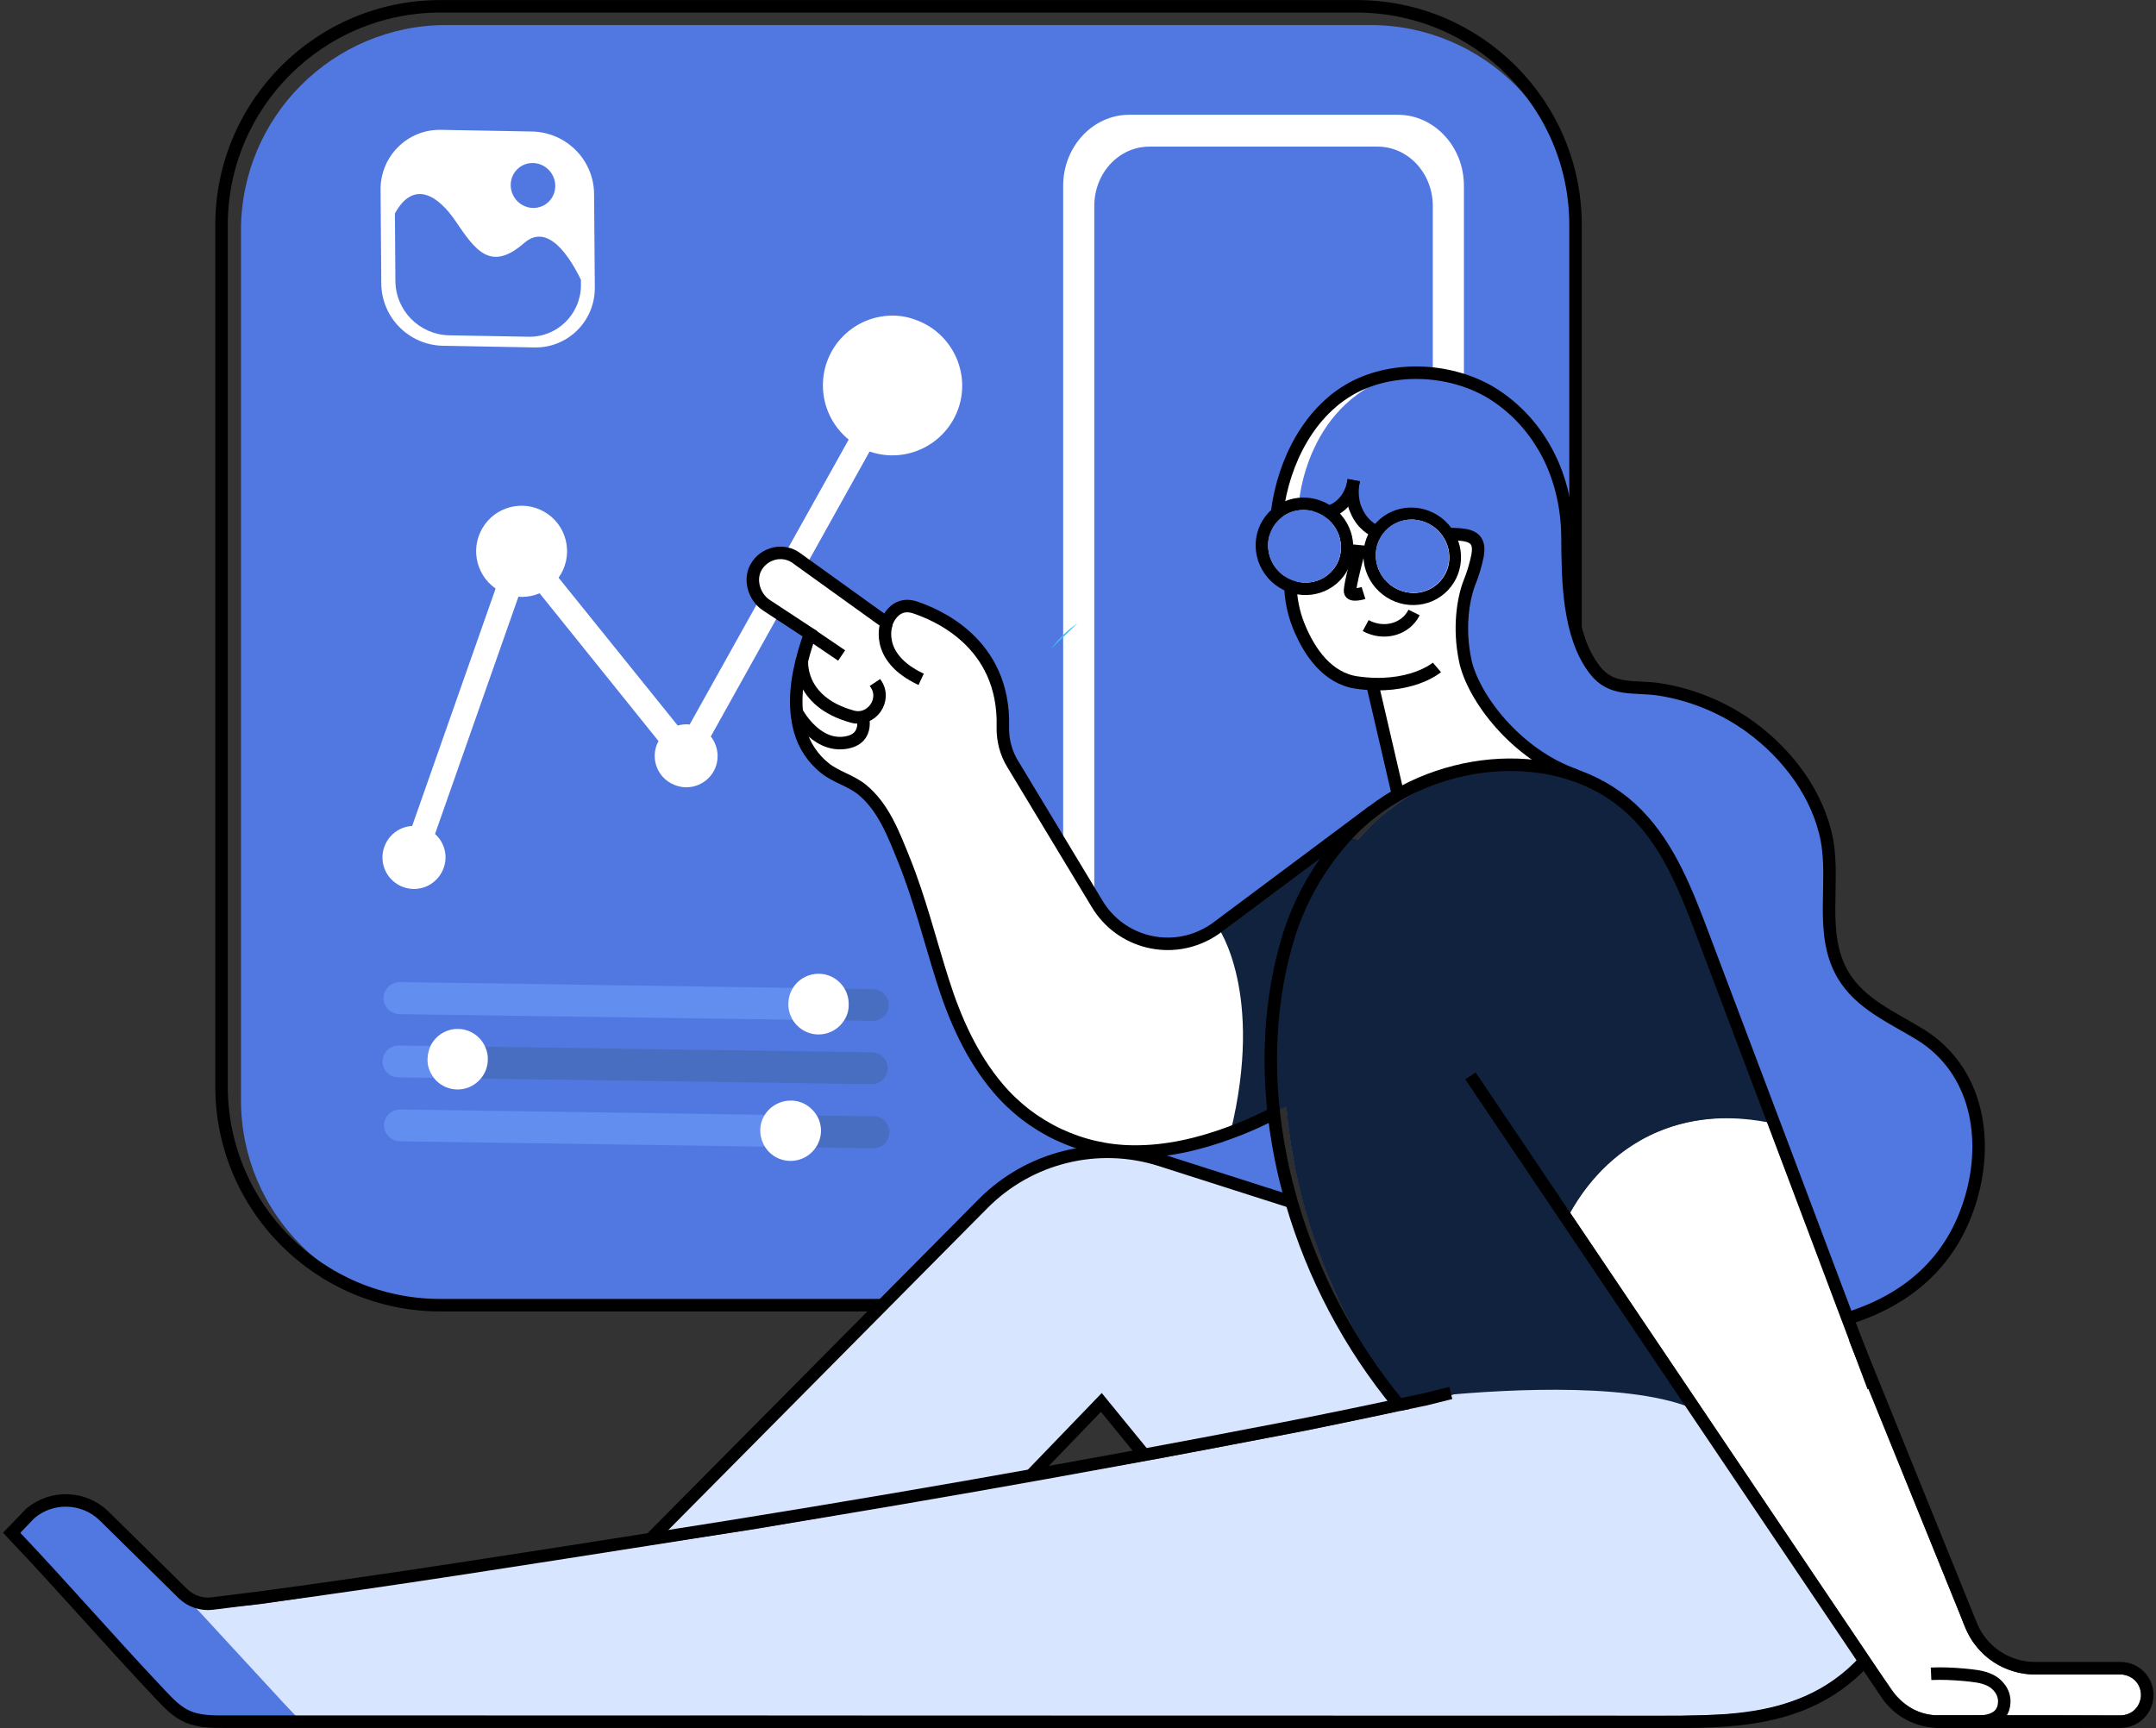 <?xml version="1.0" encoding="utf-8"?>
<!-- Generator: Adobe Illustrator 25.2.0, SVG Export Plug-In . SVG Version: 6.00 Build 0)  -->
<svg version="1.1" id="Layer_2_1_" xmlns="http://www.w3.org/2000/svg" xmlns:xlink="http://www.w3.org/1999/xlink" x="0px" y="0px"
	 viewBox="0 0 886.6 710.8" style="enable-background:new 0 0 886.6 710.8;" xml:space="preserve">
<rect x="0" y="0" width="886.6" height="710.8" fill="#333333" stroke="none"/>
<style type="text/css">
	.st0{fill:#D7E5FF;}
	.st1{fill:#5178E1;}
	.st2{fill:none;stroke:#000000;stroke-width:5.14;stroke-miterlimit:10;}
	.st3{fill:#FFFFFF;}
	.st4{fill:#628EEF;}
	.st5{fill:#486EC1;}
	.st6{opacity:0.72;}
	.st7{fill:#3FBDF1;}
	.st8{fill:#2E2E2E;}
	.st9{fill:#11223F;}
	.st10{fill:none;}
	.st11{fill:none;stroke:#000000;stroke-width:5.14;stroke-miterlimit:10.001;}
</style>
<g>
	<path class="st0" d="M597.4,573.6c0,0,46.4-14.1,97.3,4.2L763.9,683c0,0-17.5,21-56.8,22.2l-15.4,0.5h-22.9l-130,0.1l-235.1-0.1
		l-182,0.2l-47.2-47.4c0,0,8.2,5.2,39.1,0.3l198.1-30.1l165.8-29l60.5-11.5l35-7.4L597.4,573.6z"/>
	<path class="st3" d="M726.7,461.4c0,0-52.3-13.6-81,37.4L772.4,687l5.3,7.6c0,0,6.8,11,18.8,10.8h18.2l57.2,0.1
		c0,0,7.3,0.3,8.5-7.7c0,0,0.8-7.6-7.6-9.1h-37c0,0-14.1,0.2-23.3-11.9c0,0-3.2-3.2-6.3-12.4l-37.9-93.2L726.7,461.4z"/>
	<path class="st1" d="M183.5,10.3h380c46.6,0,84.4,37.8,84.4,84.4v357.8c0,46.6-37.8,84.4-84.4,84.4h-380
		c-46.6,0-84.4-37.8-84.4-84.4V94.7C99.1,48.1,136.9,10.3,183.5,10.3z"/>
	<path class="st2" d="M181.1,2.6h376.8c49.7,0,90,40.3,90,90v354.2c0,49.7-40.3,90-90,90H181.1c-49.7,0-90-40.3-90-90V92.6
		C91.1,42.9,131.4,2.6,181.1,2.6z"/>
	<path class="st1" d="M194.3,20.7h358.4c46.6,0,84.4,37.8,84.4,84.4v337c0,46.6-37.8,84.4-84.4,84.4H194.3
		c-46.6,0-84.4-37.8-84.4-84.4V105C109.9,58.4,147.7,20.7,194.3,20.7z"/>
	<path class="st3" d="M574.8,47.2H464.4c-15,0-27.2,13.1-27.2,29.2v294.9c0,16.2,12.2,29.3,27.2,29.3h110.4
		c15,0,27.2-13.1,27.2-29.3V76.4C602,60.3,589.8,47.2,574.8,47.2z M589.2,363.1c0,13.5-10.1,24.4-22.7,24.4h-93.8
		c-12.5,0-22.7-10.9-22.7-24.4V84.7c0-13.5,10.1-24.4,22.7-24.4h93.8c12.5,0,22.7,10.9,22.7,24.4V363.1z"/>
	<path class="st4" d="M326,419.4l-161.8-2.3c-3.6-0.1-6.5-3-6.5-6.7c0-0.6,0.1-1.2,0.3-1.8c0.9-2.8,3.5-4.7,6.4-4.7l161.8,2.4
		c-1.2,1.9-1.9,4-2,6.3C324.1,415,324.7,417.4,326,419.4z"/>
	<path class="st5" d="M365.2,415.2c-0.8,2.8-3.4,4.7-6.4,4.7l-11.7-0.2c2.5-4,2.6-9.1,0.2-13.1l11.7,0.2c3.6,0.1,6.5,3,6.5,6.7
		C365.5,414,365.4,414.6,365.2,415.2z"/>
	<path class="st5" d="M364.8,441.2c-0.8,2.8-3.4,4.7-6.4,4.7l-160.8-2.3c1.8-2.1,2.8-4.8,2.9-7.5c0.1-1.9-0.3-3.8-1.1-5.6l159.2,2.3
		c3.6,0.1,6.5,3,6.5,6.7C365.1,440.1,365,440.7,364.8,441.2z"/>
	<path class="st4" d="M178.3,443.3l-14.5-0.2c-3.6,0-6.5-3-6.5-6.6c0-0.6,0.1-1.2,0.3-1.8c0.8-2.8,3.4-4.7,6.4-4.7l12.9,0.2
		c-0.7,1.6-1.2,3.3-1.2,5C175.6,438.1,176.5,441,178.3,443.3z"/>
	<path class="st4" d="M314.5,471.6l-150.1-2.2c-3.6-0.1-6.5-3.1-6.5-6.7c0-0.6,0.1-1.2,0.3-1.7c0.8-2.8,3.4-4.7,6.4-4.7l149.9,2.2
		C312,462.5,312,467.6,314.5,471.6L314.5,471.6z"/>
	<path class="st5" d="M365.4,467.6c-0.8,2.8-3.5,4.7-6.4,4.7l-23.5-0.4l-21-0.3c-2.5-4-2.5-9.1,0-13.1l21.4,0.3l23.4,0.3
		c3.6,0.1,6.5,3,6.5,6.6C365.7,466.4,365.6,467,365.4,467.6z"/>
	<path class="st3" d="M347.1,419.7c-3.7,5.8-11.4,7.5-17.2,3.8c-3.7-2.4-5.9-6.5-5.7-11c0.2-6.9,6-12.2,12.8-12l0,0
		c6.9,0.2,12.2,6,12,12.8c0,0,0,0,0,0.1C349,415.7,348.3,417.9,347.1,419.7z"/>
	<g class="st6">
		<path class="st3" d="M342.4,412.1c-0.3,1.5-1,2.9-2,4c-0.5,0.6-1.1,1.1-1.6,1.5c-0.3,0.2-2,1.6-2.4,1.4c-2.2-1.1-5.1-4-5.4-6.8
			c-0.1-0.4-0.1-0.9,0-1.3c0.3-1.6,1.6-2.7,3.2-2.7c1,0,1.9,0.6,2.5,1.4c1.1-1.4,3.1-1.6,4.5-0.5C342.1,409.9,342.6,411,342.4,412.1
			L342.4,412.1z"/>
	</g>
	<path class="st3" d="M197.7,443.6c-4.4,5.3-12.2,6-17.5,1.6c-0.7-0.6-1.3-1.2-1.8-1.9c-1.8-2.3-2.8-5.2-2.6-8.1
		c0.1-1.7,0.5-3.4,1.2-5l0,0c2.2-4.4,6.7-7.2,11.6-7c4.7,0.1,9,3,10.9,7.3c0.8,1.7,1.2,3.6,1.1,5.6
		C200.5,438.8,199.5,441.5,197.7,443.6z"/>
	<g class="st6">
		<path class="st3" d="M193.9,434.7c-0.3,1.5-1,2.9-2,4c-0.5,0.6-1.1,1.1-1.7,1.5c-0.3,0.2-2,1.6-2.4,1.4c-2.3-1.1-5.1-4-5.4-6.8
			c-0.1-0.4-0.1-0.9,0-1.3c0.3-1.6,1.6-2.7,3.2-2.7c1,0,1.9,0.6,2.5,1.4c1.1-1.4,3.1-1.6,4.5-0.5
			C193.6,432.5,194.1,433.6,193.9,434.7L193.9,434.7z"/>
	</g>
	<path class="st3" d="M335.5,471.9c-3.8,5.7-11.5,7.3-17.3,3.5c-3.6-2.4-5.7-6.5-5.6-10.8c0.1-2.2,0.7-4.3,1.9-6.1
		c3.7-5.8,11.4-7.6,17.2-4c1.7,1.1,3.1,2.5,4.2,4.3c1.2,2,1.8,4.4,1.7,6.7C337.5,467.8,336.8,470,335.5,471.9z"/>
	<g class="st6">
		<path class="st3" d="M330.9,464.2c-0.3,1.5-1,2.9-2,4c-0.5,0.6-1.1,1.1-1.7,1.5c-0.3,0.2-2,1.6-2.4,1.4c-2.3-1.1-5.1-4-5.4-6.8
			c-0.1-0.4-0.1-0.9,0-1.3c0.3-1.7,1.9-2.9,3.6-2.6c0.9,0.1,1.6,0.6,2.1,1.4c1.1-1.4,3.2-1.6,4.5-0.5
			C330.6,462,331,463.1,330.9,464.2L330.9,464.2z"/>
	</g>
	<path class="st3" d="M156.5,78.2l0.3,38.4c0.1,13.9,11.2,25.2,25.1,25.6l38,0.7c13.5,0.2,24.5-10.6,24.7-24.1c0-0.2,0-0.4,0-0.7
		l-0.3-38.3c-0.1-13.9-11.2-25.2-25.1-25.7l-38-0.7c-13.5-0.2-24.5,10.6-24.7,24.1C156.5,77.7,156.5,78,156.5,78.2z"/>
	<path class="st1" d="M162.4,87.8l0.2,27.8c0.1,12.1,9.8,21.9,21.8,22.3l33,0.6c11.7,0.2,21.3-9.2,21.5-20.9c0-0.2,0-0.4,0-0.6v-1.9
		c-4.6-9.5-13.6-23.6-23.3-15.2c-13.9,12.2-20.2,2.9-28.3-9C180.5,80.8,170.2,73.5,162.4,87.8z"/>
	<ellipse transform="matrix(0.833 -0.553 0.553 0.833 -5.554 134.03)" class="st1" cx="219.2" cy="76.2" rx="9.1" ry="9.3"/>
	<path class="st3" d="M367.1,129.8c-15.9,0-28.7,12.8-28.7,28.7c0,8.7,3.9,16.8,10.6,22.3L283.6,298c-0.5-0.1-0.9-0.1-1.4-0.1
		c-1.2,0-2.4,0.2-3.5,0.5l-49-60.8c6-8.4,4.1-20.1-4.3-26.1c-8.4-6-20.1-4.1-26.1,4.3c-6,8.4-4.1,20.1,4.3,26.1
		c0.1,0.1,0.2,0.1,0.2,0.2l-34.3,97.6c-7.2,0.4-12.6,6.6-12.2,13.7c0.4,7.2,6.6,12.6,13.7,12.2s12.6-6.6,12.2-13.7
		c-0.2-3.4-1.7-6.6-4.3-8.9l34.3-97.6c0.4,0,0.8,0.1,1.3,0.1c2.6,0,5.1-0.5,7.4-1.5l48.9,60.8c-3.4,6.2-1.1,14,5.2,17.4
		c1.9,1,4,1.6,6.2,1.6c7.1,0,12.9-5.7,12.9-12.8c0-2.9-1-5.8-2.8-8.1l65.3-117.2c15,5.2,31.3-2.8,36.5-17.7s-2.8-31.3-17.7-36.5
		C373.5,130.4,370.3,129.8,367.1,129.8L367.1,129.8z"/>
	<path class="st3" d="M810.5,458.2c-0.1-0.3-0.1-0.6-0.2-0.9c-3.2-11.6-9.9-21.9-19.1-29.6c-0.1-0.1-0.2-0.2-0.3-0.2
		c-0.8-0.6-1.7-1.2-2.6-1.8c-1.2-0.8-2.4-1.5-3.7-2.2c-0.1-0.1-0.2-0.1-0.3-0.2c-4.8-2.2-9.3-4.9-13.5-8l-0.2-0.1
		c-5.7-3.8-10.9-8.2-14.5-14.3c-0.1-0.1-0.1-0.3-0.2-0.4c-0.1,0-0.1-0.1-0.1-0.1c-3.3-5-5.3-10.5-4.9-16.2V384c-1-9.3,0-19-0.4-28.5
		c0-0.6,0-1.2-0.1-1.8s-0.1-1.3-0.1-1.9c0-0.2,0-0.4,0-0.6c-0.1-1.9-0.4-3.7-0.7-5.5c-3.3-17.6-14.6-33.3-28.4-44.4
		c-0.3-0.3-0.6-0.5-1-0.7c-15.5-11.4-32.5-15.8-43.6-17.5c-0.1,0-0.2,0-0.3,0c-4.2-0.3-8.2-0.2-11.8-1.1c-0.1,0-0.1,0-0.2,0
		c-4.1-0.8-7.8-3.1-10.3-6.4c-0.9-1.2-1.8-2.5-2.5-3.9c-0.1-0.1-0.2-0.2-0.2-0.3c-2.9-4.5-4.8-9.5-5.6-14.8c-0.1-0.5-0.2-1-0.3-1.5
		c-2.4-11.4-2.5-23.8-2.5-34c-0.9-15.8-8-36.1-20.2-50.6c0,0,0-0.1-0.1-0.1c-3.5-3.5-7.5-6.6-11.8-9.1c-10.9-6.1-23.5-8.7-36-7.5
		c0,0,0,0-0.1,0c0,0,0,0-0.1,0c-7.7,0.6-15.1,3-21.8,6.9c-2.5,1.4-4.8,3-6.9,4.9c-13,11.2-20.5,28.6-22.5,45.8
		c-0.2,1.3-0.3,2.6-0.3,4c0,0.2,0,0.3,0,0.5l0,0c-1.6,2.2-2.6,4.8-2.8,7.6c-0.4,6.2,3.1,12,8.7,14.7v0.3c0,0.9,0,1.8,0,2.7
		c0.2,6.1,1.5,12.1,3.9,17.7c4,9.4,11.1,20.2,23.2,21.9c2.1,0.3,4.3,0.5,6.5,0.6l5.7,24.5l4.9,21.2c21.4-12.2,47.8-15.8,70.4-8.7
		h0.1c10.6,3.2,20.2,9,27.9,16.8c25.1,20.5,53.3,117.8,55,123.8c0,0.1,0,0.1,0.1,0.2c0,0,0,0,0,0.1s0,0.1,0.1,0.2
		c0.1,0.3,0.2,0.6,0.3,0.8c0.1,0.3,0.2,0.6,0.3,0.9l0.7,1.8c5,12.9,21.1,55,24.7,65.4c4.3,12.3,7.6,13.2,7.6,13.2
		c0.2,0,0.4-0.1,0.5-0.2l0.7-0.3c10.8-4.4,20.9-10.5,29.7-18.1l0,0c0.1,0,0.1,0,0.1-0.1c8.2-8.3,14.2-18.6,17.3-29.9
		C812.1,481.7,812.7,469.7,810.5,458.2z"/>
	<path class="st1" d="M534.1,207.3c0,0,2.6-43.7,43.4-54s65.2,37.2,67,67.6s0,51.4,21.5,61c0,0,62-0.8,84.8,56.2
		c0,0,3.1,27.9,1.8,45.9s21.2,33.7,33.4,39.3s33.4,28.1,27.7,64.9s-51.5,53.2-51.5,53.2s-3.4-1-7.7-13.3S728.3,459,728.3,459
		s-29.2-103-55.1-124.1c-14.3-11.6-29.5-16.9-39.6-23c-10.6-6.5-15.7-13.6-19.3-18.1c-6.9-8.9-19.2-22.3-10.3-54s-0.1-15.7-8.4-20.2
		c0,0-10.3-16-25.9-4.7S558,198.8,558,198.8l-6.8,9.2C551.1,208,540.4,210.2,534.1,207.3z"/>
	<path class="st7" d="M432.2,266.9c0.4-0.6,1-1.3,1.5-1.9s1.1-1.3,1.6-1.9c1.8-1.9,3.7-3.7,5.8-5.3c0.6-0.5,1.3-1,2-1.5L432.2,266.9
		z"/>
	<path class="st1" d="M123.7,708.1h-32c-4.9,0-9.9,0-14.4-2s-8-5.6-11.3-9.1c-23.1-24.4-38.2-42.1-61.2-66.5l7.7-8
		c8.8-7.4,21.7-7,30,0.9l32.7,32.1l0,0L123.7,708.1z"/>
	<path class="st0" d="M575.1,578.6c-15.9,3.4-31.9,6.7-47.9,9.8c-18.9,3.7-37.8,7.3-56.8,10.8l-17.6-21.6l-29,30.1
		c-52,9.3-104.2,18.1-156.4,26.2l0.2-0.2l136.6-137.8c19-19.2,47.2-26.2,73-18l53.8,17.2C539.9,525.7,554.9,554.1,575.1,578.6z"/>
	<path class="st8" d="M535.2,388.4c-6.8,23.4-8.3,48.2-5.5,73.1c0.7,6.4,1.7,12.7,3,19c1.2,6.3,2.8,12.5,4.6,18.7
		c8.1,27.7,21,53.8,38.2,77c-0.7,0.1-1.3,0.3-1.9,0.4c-19.4-24.1-33.8-51.8-42.5-81.5c-1.7-6-3.2-12-4.4-18s-2.2-12.2-2.9-18.3
		c-2.7-24-1.1-47.9,5.4-70.4c4.8-16.6,13.4-31.8,25.1-44.5c2.9-3.2,6.1-6.1,9.5-8.8l0.2-0.1l0,0l0.5-0.4l0.2-0.2
		c3.2-2.4,6.6-4.7,10.1-6.6c7.7-4.4,16-7.6,24.6-9.7c-5.8,2-11.4,4.5-16.8,7.5c-3.7,2.1-7.2,4.4-10.5,6.9l-0.2,0.2l-0.5,0.4h-0.1
		l-0.2,0.1c-3.5,2.8-6.8,5.8-9.9,9.1C549.1,355.4,540.1,371.2,535.2,388.4z"/>
	<path class="st9" d="M644.3,501.4c0,0,27.8,35.3,51,77.6c-27.7-11.2-83.8-7-106.3-4.7c-3,0.1-6,0.5-8.9,1c-0.2,0-0.4,0-0.5,0.1
		c-0.1,0-0.1,0-0.2,0c-1.4,0.3-2.8,0.5-4,0.8c-17.2-23.2-30.1-49.3-38.2-77c-1.8-6.2-3.4-12.4-4.6-18.7s-2.3-12.7-3-19
		c-2.8-24.8-1.2-49.7,5.5-73.1c5-17.2,13.9-33,26.1-46.1c3-3.3,6.3-6.3,9.9-9.1l0.2-0.1h0.1l0.5-0.4l0.2-0.2
		c3.3-2.5,6.8-4.9,10.5-6.9c5.3-3,10.9-5.5,16.8-7.5c15.3-3.7,31.3-3.6,45.8,1h0.1c8.5,4.2,18.5,9.2,27.9,16.9
		c13.3,13.6,20.4,32,27.1,49.9c9.3,24.7,18.6,49.3,27.9,73.9c0,0.1,0,0.1,0.1,0.2c0,0,0,0,0,0.1s0,0.1,0.1,0.2
		c0.1,0.3,0.2,0.6,0.3,0.8c0.1,0.3,0.2,0.6,0.3,0.9C667.3,449,644.3,501.4,644.3,501.4z"/>
	<path class="st3" d="M563.7,335.1c-3.4,2.7-6.6,5.6-9.5,8.7c-11.7,12.6-20.4,27.9-25.1,44.5c-6.5,22.5-8,46.5-5.4,70.4
		c-0.8,0.4-1.6,0.8-2.4,1.2c-17.2,8.4-36.2,14.6-55.5,14.4c-21.4-0.2-41.7-9.8-55.5-26.2c-10.8-12.8-17.6-28.2-22.6-44
		c-5.3-16.7-9.4-33.4-15.9-49.6c-4.2-10.3-8.4-21.9-17.5-29.2c-4.7-3.7-10.5-5-15.1-8.7c-4.9-3.9-8.5-9.3-10.2-15.4
		c-0.8-2.6-1.2-5.3-1.4-8l0,0c-0.9-10.7,2-21.9,5.5-31.8l0,0L315,249.6c-4.9-3.3-7-10.4-4.1-15.5c1.7-3,4.5-5,7.9-5.7
		c3.1-0.6,6.3,0.1,8.8,2l37,26.6c0,0,2.9-9.2,11.6-6.4c8.2,2.7,37.2,14.1,36.2,49.3c-0.1,5.4,1.3,10.7,4.1,15.2l34.7,57.5
		c9.7,16.1,30.6,21.2,46.7,11.5c1-0.6,1.9-1.2,2.8-1.9l60.8-45.3L563.7,335.1z"/>
	<path class="st10" d="M364.7,256.8c0,0-5.8,14.1,14.1,23.4"/>
	<path class="st10" d="M329.7,272.2c0,0-2,17,20.6,23.4c8,2.2,14.5-7,9.6-13.7c-0.1-0.1-0.1-0.2-0.2-0.3"/>
	<path class="st10" d="M354.4,294.1c0,0,0.2,0.6,0.4,1.5c0.6,3,1,9.6-7.4,10.7c-11.7,1.5-19-11.3-19.9-13"/>
	<path class="st10" d="M327.4,293.3l-0.1-0.1"/>
	<line class="st10" x1="332.9" y1="261.5" x2="346" y2="270.4"/>
	<path class="st9" d="M575.1,351.2l-41,101.4l-10.5,4.9l-17.6,8.2c14.1-57.6-5.2-84.4-5.2-84.4l50.9-38c0.8,0.3,1.5,0.5,2.3,0.8
		C564.4,347.6,575.1,351.2,575.1,351.2z"/>
	<path class="st2" d="M596.6,572.9c-17.8,4.4-3.5,1.1-21.4,4.9"/>
	<path class="st2" d="M770.4,570.5c-1.9-5.1-3.8-10.1-5.7-15.2l-0.2-0.5c-21.3-56.7-42.7-113.3-64.1-169.9
		c-6.7-17.8-13.8-36.3-27.1-49.9c-27.8-28.4-76.8-25.7-108.5-1.5l-0.2,0.2l-0.2,0.1c-3.6,2.8-7,5.9-10.1,9.2
		c-11.7,12.7-20.4,27.9-25.1,44.5c-8.2,28.3-8.5,58.8-2.5,88.8c1.2,6.1,2.7,12,4.4,18c8.9,30.6,23.9,59,44.1,83.5
		c-15.9,3.4-31.9,6.7-47.9,9.8C441,604.3,354.4,619.5,267.5,633c-52.3,8.2-107.7,17-160.1,24l-20,2.5c-4.4,0.6-8.9-0.9-12.1-4l0,0
		l-32.7-32.2c-8.3-7.9-21.3-8.3-30.1-0.9l-7.7,8C27.9,654.8,43,672.6,66,697c3.4,3.6,6.8,7.2,11.3,9.1s9.6,2,14.4,2h28.6
		c24.2,0,48.5,0,72.7,0l490.9,0.1c20.1,0,40.9-0.1,59.3-8.2c8.9-3.9,16.9-9.6,23.5-16.8"/>
	<path class="st2" d="M604.7,442.5l171.1,254.1c4.8,7.2,12.9,11.5,21.6,11.5H872c6.1,0,11-4.9,11-11l0,0l0,0c0-6.1-4.9-11-11-11l0,0
		h-35.1c-11.6,0-22.1-7-26.4-17.8l-47.7-117.8"/>
	<path class="st2" d="M267.4,633.1l0.2-0.2l136.6-137.8c19-19.2,47.2-26.2,73-18l53.8,17.2"/>
	<line class="st2" x1="770.9" y1="570.7" x2="770.4" y2="570.5"/>
	<polyline class="st2" points="470.7,598.6 452.9,576.8 423.6,607.2 	"/>
	<line class="st2" x1="675.8" y1="338.2" x2="675.8" y2="338.2"/>
	<path class="st2" d="M794.1,688.4c4.5-0.2,9,0,13.5,0.4c3.7,0.4,7.5,0.6,10.9,2.3c2.9,1.4,5.9,4.8,5.7,9c-0.3,8.1-8.8,8.1-13.5,8.1
		"/>
	<polyline class="st2" points="795.9,708.2 810.7,708.2 810.9,708.2 856.2,708.2 	"/>
	<path class="st2" d="M523.7,457.9c0,0-0.1,0-0.1,0.1c-0.8,0.4-1.5,0.8-2.3,1.2c-5,2.5-10.1,4.7-15.3,6.6c-12.9,4.8-26.5,8-40.2,7.8
		c-21.4-0.2-41.7-9.8-55.5-26.2c-10.8-12.8-17.6-28.2-22.6-44c-5.3-16.7-9.4-33.4-15.9-49.6c-4.2-10.3-8.4-21.9-17.5-29.2
		c-4.7-3.7-10.5-5-15.1-8.7c-4.9-3.9-8.5-9.3-10.2-15.4c-0.7-2.6-1.2-5.3-1.4-8l0,0c-0.9-10.7,2-21.8,5.5-31.8l0,0L315,248.8
		c-4.9-3.3-7-10.4-4.1-15.5c1.7-3,4.5-5,7.9-5.7c3.1-0.6,6.3,0.1,8.8,2l37,26.6c0,0,2.9-9.2,11.6-6.4c8.1,2.7,37.2,14.1,36.2,49.3
		c-0.1,5.4,1.3,10.7,4.1,15.2l34.7,57.5c9.7,16.1,30.6,21.2,46.7,11.4c1-0.6,1.9-1.2,2.8-1.9l50.9-38l9.9-7.4l2.4-1.8l0,0l0.5-0.4
		l0.2-0.2"/>
	<path class="st2" d="M364.7,256c0,0-5.8,14.1,14.1,23.4"/>
	<path class="st2" d="M329.8,271.4c0,0-2,17,20.6,23.3c8,2.3,14.5-7,9.6-13.7l-0.2-0.3"/>
	<path class="st2" d="M327.4,292.4c0,0,7.5,14.8,20,13.1c11-1.5,7-12.2,7-12.2"/>
	<line class="st2" x1="333" y1="260.7" x2="346.1" y2="269.6"/>
	<path class="st2" d="M759.7,542.3c25.3-7.9,43.2-23.7,50.8-49.4c7.3-24.7,2.5-52.7-20.5-67.2c-11.5-7.1-25.1-12.7-32.2-24.9
		c-9.7-16.7-3.2-37.1-6.5-55.1c-3.5-18.8-16.1-35.4-31.2-46.5c-11.2-8.2-24.3-13.6-38-15.7c-10.2-1.5-19.4,1-26.3-8
		c-11-14.2-11.1-37.4-11.2-54.5c-0.1-13.1-3.2-26.2-9.9-37.5l-0.2-0.3c-5.4-9.1-12.9-16.7-22-22.1c-17-9.8-40.8-10.8-58-0.6
		c-2.4,1.5-4.8,3.1-6.9,5c-15.8,13.6-23.4,36.5-23.1,56.9"/>
	<path class="st2" d="M556.7,197.5c-0.9,6-4.5,11.6-11,13.2c-7.3,1.9-11.2,9-13.3,16.2c-2.9,10.5-2.2,21.7,2.2,31.8
		c4,9.4,11.2,20.2,23.2,22c22.1,3.2,33.1-6.2,33.1-6.2"/>
	<circle cx="575.2" cy="225.8" r="3.8"/>
	<circle cx="541.8" cy="223.3" r="3.8"/>
	<path class="st2" d="M556.7,197.5c-0.8,3.6-0.7,7.4,0.4,10.9c0.2,0.6,0.4,1.1,0.7,1.7c2.6,6.2,8.8,11.1,19.6,10.5
		c23.6-1.3,32.1-2.9,30.2,8c-0.8,3.8-1.9,7.6-3.4,11.2c-2.6,6.9-4.4,18.7-1.7,31.6v0.1c3.1,15.1,20.9,38.9,45.5,47.4"/>
	<path class="st2" d="M558.8,226.7c0,0-4,14.6-3.6,16.7s5.5,0.5,5.5,0.5"/>
	<path class="st2" d="M561.6,257.3c7.6,4.1,16.5,1.5,19.9-5.4"/>
	
		<ellipse transform="matrix(0.686 -0.727 0.727 0.686 15.832 494.233)" class="st11" cx="581" cy="228.8" rx="17.3" ry="17.7"/>
	
		<ellipse transform="matrix(0.686 -0.727 0.727 0.686 4.894 460.725)" class="st11" cx="536.7" cy="224.7" rx="17.3" ry="17.7"/>
	<path class="st3" d="M536.3,212.5c0.4,0,0.8,0,1.1,0c6.8,0.6,11.8,6.5,11.4,13.3c-0.4,6.2-5.5,11.1-11.8,11c-0.4,0-0.8,0-1.1-0.1
		c-6.7-0.6-11.8-6.5-11.4-13.3C524.9,217.3,530.1,212.5,536.3,212.5 M536.3,210c-7.6,0-13.9,5.8-14.3,13.4
		c-0.5,8.2,5.6,15.2,13.7,16c0.5,0,0.9,0.1,1.4,0.1c7.5,0,13.8-5.8,14.3-13.3c0.5-8.2-5.6-15.2-13.7-16
		C537.2,210,536.8,210,536.3,210L536.3,210z"/>
	<line class="st2" x1="563.5" y1="227.2" x2="554.2" y2="226.3"/>
	<path class="st3" d="M580.6,216.2c0.4,0,0.8,0,1.2,0.1c6.9,0.7,12.1,6.7,11.7,13.7c-0.4,6.4-5.7,11.4-12.1,11.3c-0.4,0-0.8,0-1.2,0
		c-6.9-0.7-12.1-6.7-11.7-13.7C568.8,221.2,574.2,216.2,580.6,216.2 M580.6,213.7c-7.8,0-14.2,6-14.7,13.7
		c-0.5,8.4,5.7,15.6,14,16.4c0.5,0,0.9,0.1,1.4,0.1c7.8,0,14.2-6,14.7-13.7c0.5-8.3-5.7-15.6-14-16.4
		C581.6,213.7,581.1,213.7,580.6,213.7L580.6,213.7z"/>
	
		<ellipse transform="matrix(0.686 -0.727 0.727 0.686 4.894 460.725)" class="st1" cx="536.7" cy="224.7" rx="14.8" ry="15.2"/>
	
		<ellipse transform="matrix(0.686 -0.727 0.727 0.686 15.831 494.244)" class="st1" cx="581.1" cy="228.8" rx="14.9" ry="15.3"/>
	<polyline class="st2" points="575.2,328.1 570,305.7 564.4,281.6 	"/>
</g>
</svg>
